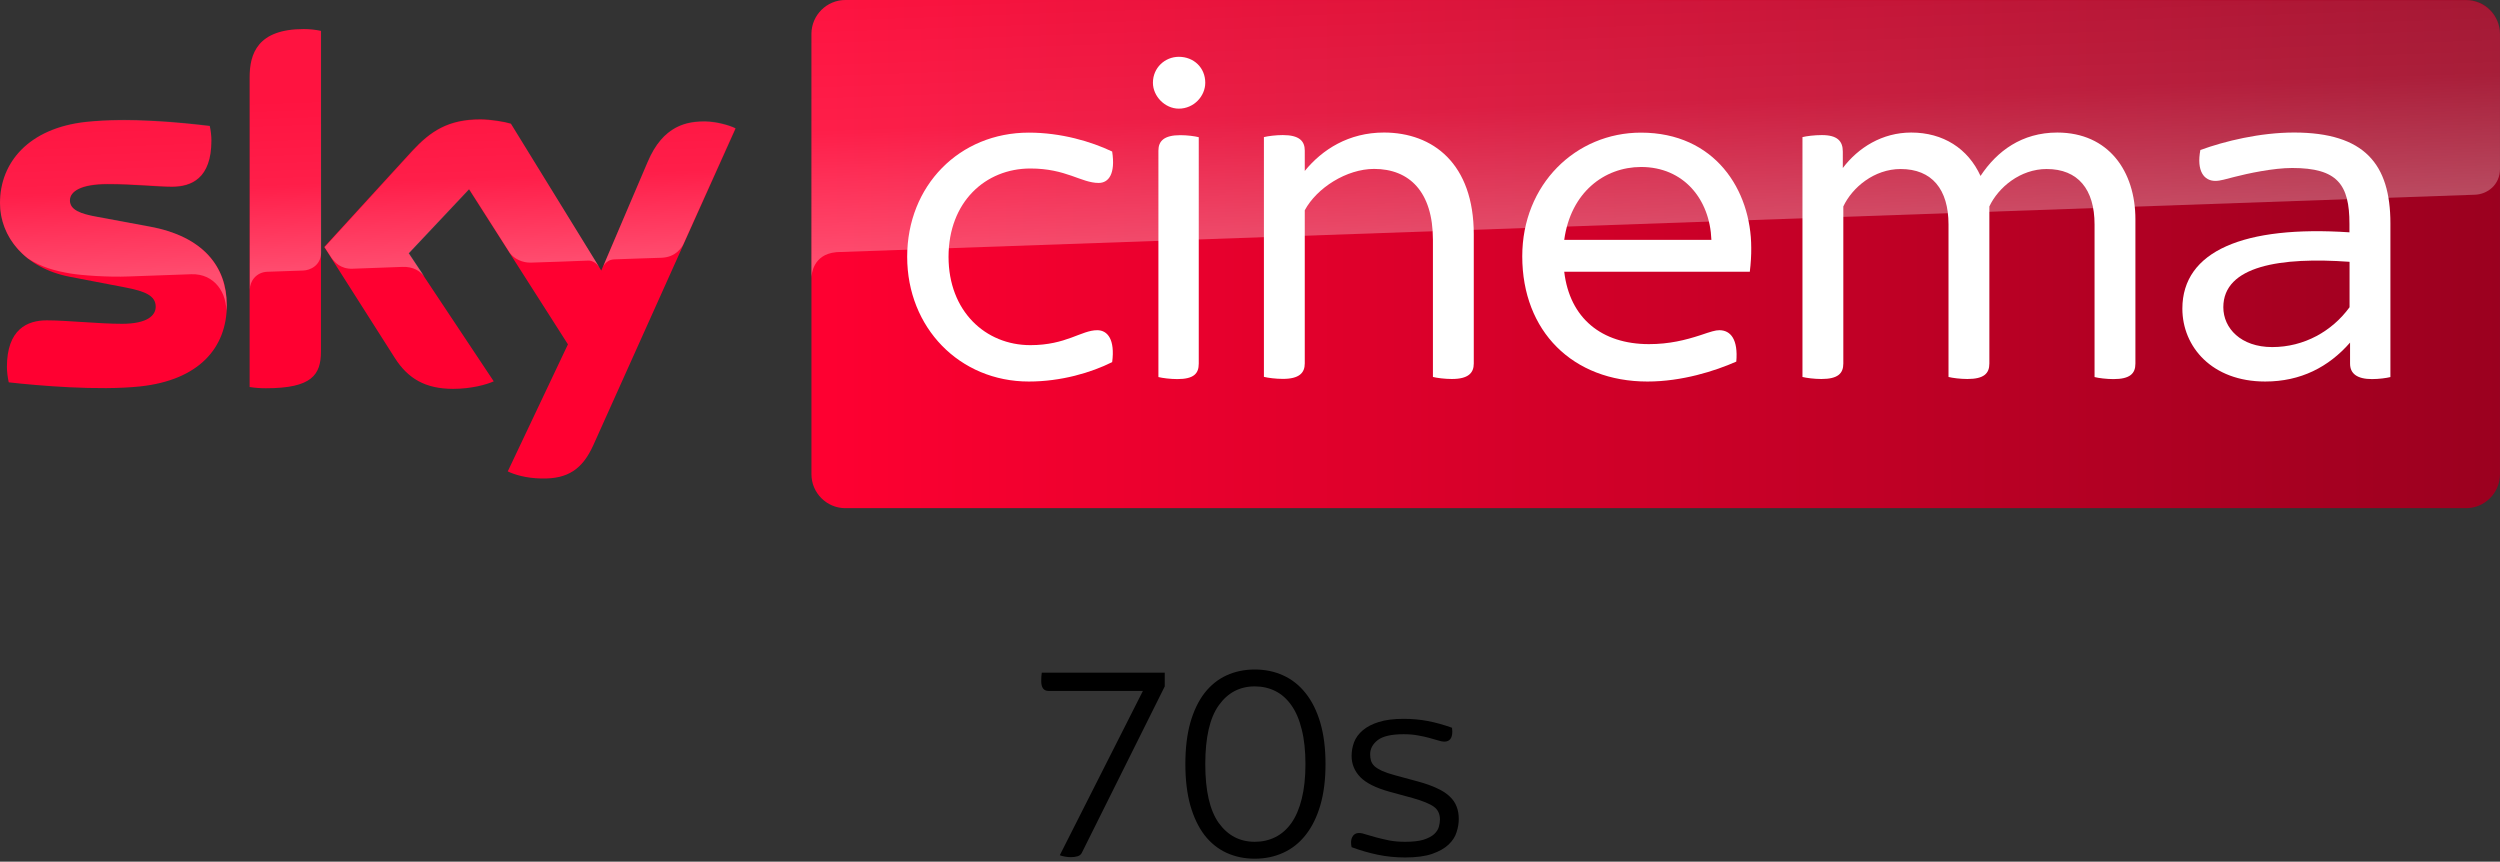 <svg enable-background="new 0 0 2459.8 500" version="1.1" viewBox="0 0 2951.8 1017.4" xml:space="preserve" xmlns="http://www.w3.org/2000/svg">
 <rect x="0" y="0" width="2951.8" height="1017.4" fill="#333333" stroke="none"/>
 <g transform="matrix(1.2,0,0,1.2,-18.12,-197.88)">
  <path d="m238.3 464.7c0 43-28 74.2-85.2 80.4-41.2 4.4-101-0.8-129.4-4-1-4.6-1.8-10.4-1.8-15 0-37.4 20.2-46 39.2-46 19.8 0 51 3.4 74 3.4 25.6 0 33.2-8.6 33.2-16.8 0-10.8-10.2-15.2-30-19l-54.2-10.4c-45-8.6-69-39.6-69-72.6 0-40 28.4-73.6 84.4-79.8 42.2-4.6 93.8 0.6 122 4 1 4.8 1.6 9.4 1.6 14.4 0 37.4-19.8 45.4-38.8 45.4-14.6 0-37.2-2.6-63.2-2.6-26.4 0-37.2 7.2-37.2 16 0 9.4 10.4 13.2 26.8 16.2l51.6 9.6c53.2 9.6 76 39.8 76 76.8m92.6 46c0 23-9 36.2-54 36.2-6 0-11.2-0.4-16.2-1.2v-304.8c0-23.2 7.8-47.4 53.2-47.4 5.8 0 11.6 0.6 17 1.8zm183.8 118c6 3 18 6.8 33.2 7 26.2 0.6 40.4-9.4 51-32.8l140-311.6c-5.8-3-18.6-6.6-29-6.8-18-0.4-42.2 3.2-57.6 40l-45.6 106.6-89-144.6c-5.8-1.8-19.8-4.2-30-4.2-31.6 0-49 11.6-67.2 31.2l-86.4 94.4 69.6 109.4c12.8 20 29.8 30.2 57.2 30.2 18 0 33-4.2 40-7.4l-83.8-126 59.4-63 97.4 152.6z" fill="#ff0031"/>
  <linearGradient id="b" x1="-625.21" x2="-403.69" y1="653.82" y2="653.82" gradientTransform="matrix(7.5,0,0,-7.5,5502.6,5318.6)" gradientUnits="userSpaceOnUse">
   <stop stop-color="#FF0031" offset="0"/>
   <stop stop-color="#9B001F" offset="1"/>
  </linearGradient>
  <path d="m2441.7 164.9h-1594.8c-18.4 0-33.4 15-33.4 33.4v433.2c0 18.4 15 33.4 33.4 33.4h1594.6c18.4 0 33.4-15 33.4-33.4v-433.4c-0.2-18.4-14.8-33.2-33.2-33.2" fill="url(#b)"/>
  <linearGradient id="c" x1="-735.16" x2="-730.71" y1="1190.1" y2="1190.1" gradientTransform="matrix(-1.316,-37.678,-37.678,1.316,44252,-28837)" gradientUnits="userSpaceOnUse">
   <stop stop-color="#fff" offset="0"/>
   <stop stop-color="#fff" stop-opacity=".4" offset=".5"/>
   <stop stop-color="#fff" stop-opacity=".25" offset="1"/>
  </linearGradient>
  <path d="m260.9 240.9v209c0-8.4 6.4-17.2 17.2-17.6 7.6-0.2 28.8-1 35.2-1.2 7-0.2 17.6-5 17.8-17.8v-218c-5.4-1.2-11.2-1.8-17-1.8-45.4 0.2-53.2 24.2-53.2 47.4m160 72.8-86.4 94.4 7 10.8c3 4 8.8 10.8 20.4 10.4 4.2-0.2 45.8-1.6 49.2-1.8 10.8-0.4 17.6 4.2 21.8 9.8l-15.4-23.2 59.4-63 39.8 62.6c7.2 9.4 18 9.6 20.4 9.6 2 0 54.4-1.8 56.6-2 3.6-0.2 7.8 1.8 11 6.4l-86.6-140.8c-5.8-1.8-19.8-4.2-30-4.2-31.6-0.2-49 11.2-67.2 31m-321.4-29c-56 6.2-84.4 39.6-84.4 79.8 0 20.6 9.4 40.4 27.4 54.6 13.6 9 27.6 12.4 41.4 14.8 11.4 2 38 3.8 57.8 3 6.2-0.2 51.8-1.8 61.6-2.2 23.2-0.8 35.6 19 34.4 38.8v-1c0.2-2.6 0.4-5.2 0.4-7.8 0-37-22.8-67.2-75.8-77l-51.6-9.6c-16.6-2.8-26.8-6.8-26.8-16.2 0-8.8 11-16.2 37.2-16.2 26 0 48.6 2.6 63.2 2.6 19 0 38.8-8 38.8-45.4 0-5-0.6-9.6-1.6-14.4-20.2-2.4-52.6-5.8-84.8-5.8-12.6 0.2-25.2 0.8-37.2 2m552.6 39.8-44.2 104.2c0-0.2 2.8-8.2 11.4-8.6 0 0 43.6-1.6 46.8-1.6 14.2-0.6 19.8-10.2 21.4-13.4l51.2-114.2c-5.8-3-18.6-6.6-29-6.8h-2.2c-17.8 0.2-40.6 5-55.4 40.4" enable-background="new    " fill="url(#c)" opacity=".3"/>
  <linearGradient id="a" x1="-721.24" x2="-716.8" y1="1180.7" y2="1180.7" gradientTransform="matrix(-1.956,-56.026,-56.026,1.956,66385,-42326)" gradientUnits="userSpaceOnUse">
   <stop stop-color="#fff" offset="0"/>
   <stop stop-color="#fff" stop-opacity=".4" offset=".5"/>
   <stop stop-color="#fff" stop-opacity=".25" offset="1"/>
  </linearGradient>
  <path d="m846.9 164.9c-18.4 0-33.4 15-33.4 33.4v240.6-0.2c0-3.6 1.4-23.4 24-25.6 0 0 1.2-0.2 3.2-0.2 98.6-3.4 1609.4-56.4 1609.4-56.4 12.6-0.4 24.8-9.8 24.8-25.4v-132.6c0-18.4-15-33.4-33.4-33.4z" enable-background="new    " fill="url(#a)" opacity=".3" Googl="true"/>
  <g fill="#fff">
   <path d="m907.7 417.6c0-70.2 51.5-122.2 119.7-122.2 31.9 0 61.4 8.8 82 18.6 3.4 22.1-3.5 30.9-13.3 30.9-17.2 0-31.9-14.2-67.2-14.2-44.2 0-80.5 32.9-80.5 86.9 0 53.5 36.3 86.9 80.5 86.9 35.3 0 50.1-14.7 65.8-14.7 10.3 0 17.6 9.3 14.7 31.4-20.6 10.3-50.1 19.1-82 19.1-68.2 0-119.7-53-119.7-122.7"/>
   <path d="m2116.2 380.8v141.9c0 9.8-5.4 15.2-21.6 15.2-6.9 0-14.7-1-18.6-2v-150.2c0-34.4-16.2-54.5-47.1-54.5-26 0-47.6 18.1-56.4 36.8v154.6c0 9.8-5.4 15.2-21.6 15.2-6.9 0-14.7-1-18.6-2v-150.1c0-34.4-16.2-54.5-47.1-54.5-26 0-47.6 18.1-56.4 36.8v154.6c0 9.8-5.4 15.2-21.6 15.2-6.8 0-14.7-1-18.6-2v-236c3.9-1 11.8-2 19.1-2 15.2 0 20.6 5.9 20.6 16.2v16.2c15.2-20.1 38.8-34.9 67.3-34.9 31.4 0 55.9 15.7 68.2 42.7 16.2-24.5 40.7-42.7 75.6-42.7 50.3 0.1 76.8 37.9 76.8 85.5"/>
   <path d="m1736.8 432.3h-182.6c5.4 45.7 36.8 71.2 83.4 71.2 20.1 0 35.8-4 50.6-8.8 10.3-3.5 14.7-4.9 18.6-4.9 11.3 0 18.6 9.3 16.7 30.9-21.1 9.3-53.5 19.6-87.4 19.6-73.6 0-123.2-49.5-123.2-123.2 0-70.7 52.6-121.7 116.8-121.7 72.7 0 108.5 56.4 108.5 113.4 0.1 6.9-0.4 15.2-1.4 23.5m-182.6-31.4h144.8c-1.5-40.2-27.5-71.7-69.2-71.7-36.3 0.1-69.2 25.1-75.6 71.7"/>
   <path d="m1465.2 395.5v127.1c0 9.3-5.4 15.2-21.6 15.2-6.8 0-14.7-1-18.6-2v-135c0-47.1-23.1-69.7-57.9-69.7-27 0-56.4 18.7-68.2 40.7v150.7c0 9.3-5.4 15.2-21.6 15.2-6.9 0-14.7-1-18.6-2v-235.9c3.9-1 11.8-2 18.6-2 16.2 0 21.6 5.9 21.6 15.2v20.1c17.2-21.1 43.2-37.8 78-37.8 48.1 0.1 88.3 30.5 88.3 100.2"/>
   <path d="m2367.1 384.7v151.2c-3.9 1-11.3 2-18.1 2-14.7 0-21.6-5.4-21.6-15.2v-20.7c-21.1 24.1-48.6 38.3-83.5 38.3-52.5 0-81.5-34.3-81.5-71.7 0-56.9 60.9-82 164.4-75.1v-8.3c0-38.8-11.8-55-56.4-55-18.6 0-43.7 5.4-56.9 8.8-7.9 2-13.8 3.9-18.6 3.9-11.3 0-18.7-9.8-14.8-30.4 24.1-8.8 58.9-17.2 92.3-17.2 69.2 0.1 94.7 31 94.7 89.4m-40.2 82.5v-44.7c-67.7-4.9-124.2 3.9-124.2 44.7 0 20.6 17.2 39.2 48.1 39.2 31.4 0 58.9-15.6 76.1-39.2"/>
   <path d="m1149.5 246.3c0-14.7 11.8-25.5 25.5-25.5 14.8 0 26 10.8 26 25.5 0 13.3-11.3 25.5-26 25.5-13.7 0-25.5-12.2-25.5-25.5m5.4 289.6v-222.8c0-9.3 5.4-15.2 21.6-15.2 6.9 0 14.2 1 18.1 2v222.8c0 9.8-4.9 15.2-21.1 15.2-6.8 0-14.6-1-18.6-2"/>
  </g>
 </g>
 <path d="m1229.4 804.11q0-2.92 0.162-5.516 0.163-2.758 0.487-4.38h145.19v16.223l-97.336 195.32q-1.622 4.056-5.353 5.191-3.569 1.136-8.274 1.136-2.92 0-6.814-0.649-3.731-0.649-6.164-1.622l98.147-194.02h-111.45q-8.598 0-8.598-11.68zm176.02 146.82q-5.84-20.927-5.84-48.83t5.84-48.83q6.003-20.927 16.71-34.879 10.869-13.952 25.956-20.927 15.25-6.976 33.419-6.976 18.332 0 33.581 6.976 15.412 6.976 26.443 20.927 11.194 13.952 17.358 34.879 6.165 20.927 6.165 48.83t-6.165 48.83q-6.164 20.927-17.358 35.041-11.031 13.952-26.443 20.927-15.249 6.976-33.581 6.976-18.169 0-33.419-6.976-15.087-6.976-25.956-20.927-10.707-14.114-16.71-35.041zm33.581-118.1q-15.898 22.225-15.898 69.433 0 47.046 15.898 69.433 16.061 22.225 42.504 22.225 13.303 0 24.334-5.516t18.981-16.709q7.949-11.356 12.167-28.552 4.38-17.358 4.38-40.881 0-23.685-4.38-40.881-4.218-17.358-12.167-28.552-7.95-11.356-18.981-16.872t-24.334-5.516q-26.605 0-42.504 22.387zm156.87 167.42q-0.649-2.92-0.649-5.516 0-3.731 1.46-6.489 2.434-4.705 7.787-4.705 3.731 0 8.598 1.784 5.029 1.622 11.843 3.407 6.813 1.784 15.249 3.569 8.436 1.622 18.818 1.622 13.627 0 21.739-2.433 8.111-2.596 12.491-6.489 4.38-4.056 5.678-8.76t1.298-8.598q0-9.896-7.138-15.087-7.138-5.191-24.821-10.22l-27.903-7.625q-23.847-6.651-34.23-17.196-10.22-10.707-10.22-24.983 0-8.274 2.92-16.223 3.082-7.949 10.383-14.114 7.3-6.165 18.818-9.734 11.68-3.731 29.363-3.731 14.925 0 28.552 2.596t28.552 7.949q0.324 2.433 0.324 4.542 0 11.843-9.571 11.843-2.92 0-7.3-1.46l-10.22-2.92q-5.841-1.622-13.303-2.92-7.463-1.46-17.034-1.46-21.576 0-30.661 6.976-8.922 6.976-8.922 16.709 0 4.056 0.973 7.462 0.973 3.407 4.056 6.489 3.244 2.92 9.084 5.678 5.841 2.596 15.412 5.191l26.93 7.3q13.627 3.731 22.711 8.111 9.247 4.218 14.763 9.571 5.678 5.354 8.111 11.843 2.596 6.489 2.596 14.763 0 7.625-2.596 15.574-2.433 7.949-9.409 14.6-6.975 6.651-19.467 11.031-12.329 4.218-31.959 4.218-16.547 0-32.283-3.244-15.574-3.245-30.823-8.922z" stroke-width="6.977" aria-label="70s"/>
</svg>
